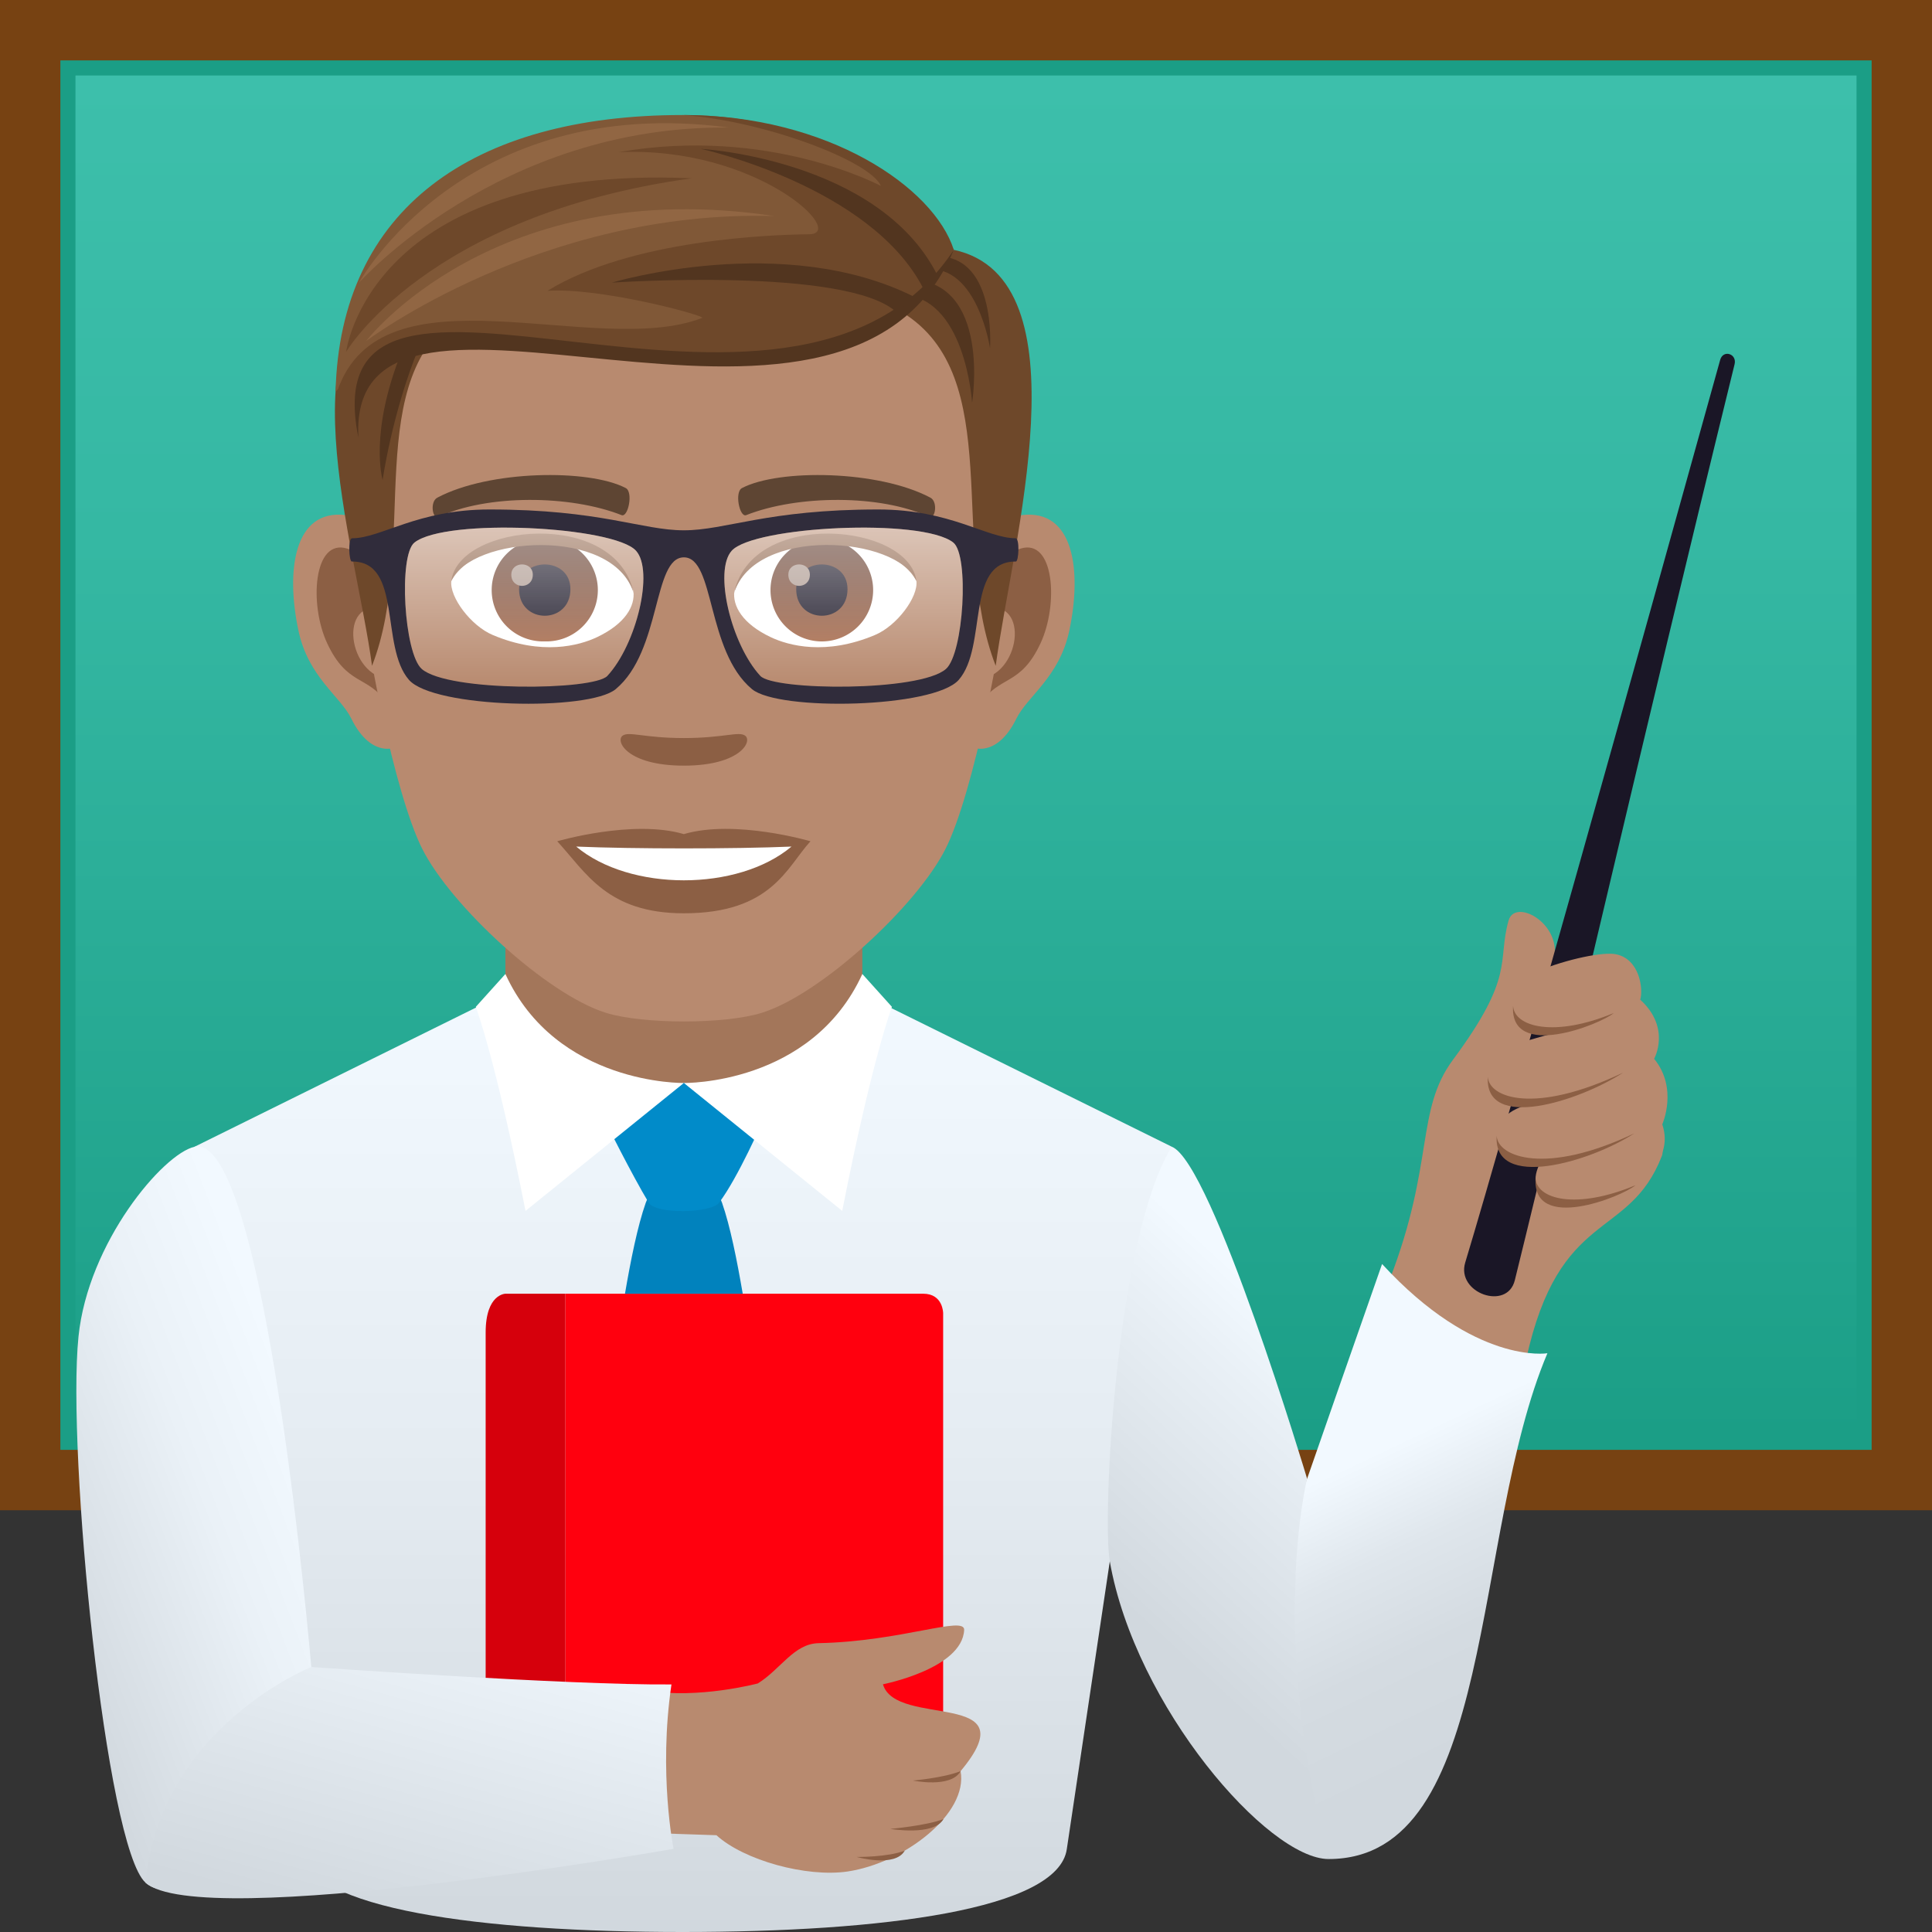 <svg xmlns="http://www.w3.org/2000/svg" xml:space="preserve" style="enable-background:new 0 0 64 64" viewBox="0 0 64 64"><rect x="0" y="0" width="64" height="64" fill="#333333" stroke="none"/><path d="M0 0h64v50.029H0z" style="fill:#774212"/><path d="M2 2.001h60v46.027H2z" style="fill:#1b9e86"/><linearGradient id="a" x1="32" x2="32" y1="47.528" y2="2.501" gradientUnits="userSpaceOnUse"><stop offset="0" style="stop-color:#1b9e86"/><stop offset=".114" style="stop-color:#20a38c"/><stop offset=".657" style="stop-color:#35b8a3"/><stop offset="1" style="stop-color:#3dbfab"/></linearGradient><path d="M2.5 2.501h59v45.026h-59z" style="fill:url(#a)"/><linearGradient id="b" x1="22.629" x2="22.629" y1="64" y2="33.094" gradientUnits="userSpaceOnUse"><stop offset="0" style="stop-color:#d1d8de"/><stop offset=".522" style="stop-color:#e5ecf2"/><stop offset="1" style="stop-color:#f2f9ff"/></linearGradient><path d="m28.92 33.094-12.62.02-9.858 4.875 3.44 23.264C10.164 63.254 15.974 64 22.61 64s12.442-.744 12.729-2.744l3.477-23.27-9.898-4.892z" style="fill:url(#b)"/><path d="M31.243 43.5s0-.644-.66-.644h-11.86v14.811h12.52V43.5z" style="fill:#ff000e"/><path d="M16.088 57.667V44.144c0-1.288.659-1.288.659-1.288h1.977v14.811h-2.636z" style="fill:#d6000c"/><path d="M29.249 55.794s2.626-.512 2.69-1.799c.025-.487-2.08.38-4.821.437-.82.017-1.25.857-2.013 1.334 0 0-1.965.524-3.655.238l.097 4.717 2.186.073c.913.833 2.988 1.403 4.349 1.201 1.871-.28 3.995-1.913 3.739-3.324 2.296-2.744-2.148-1.408-2.572-2.877z" style="fill:#b88a6f"/><path d="M30.243 58.983s1.262.265 1.578-.312c-.556.224-1.578.312-1.578.312zm-.752 1.602s1.447.246 1.763-.327c-.557.22-1.763.327-1.763.327zm-1.112.929s1.274.364 1.593-.21c-.56.221-1.593.21-1.593.21z" style="fill:#8c5f44"/><linearGradient id="c" x1=".726" x2="10.539" y1="52.286" y2="48.511" gradientUnits="userSpaceOnUse"><stop offset="0" style="stop-color:#d1d8de"/><stop offset=".052" style="stop-color:#d3dae0"/><stop offset=".631" style="stop-color:#eaf1f7"/><stop offset="1" style="stop-color:#f2f9ff"/></linearGradient><path d="M10.312 55.222s-1.51-17.76-3.87-17.233c-1.042.233-3.527 3.172-3.842 6.29-.39 3.84.908 16.9 2.218 18.084 1.81 1.637 5.494-7.14 5.494-7.14z" style="fill:url(#c)"/><linearGradient id="d" x1="12.89" x2="16.121" y1="64.054" y2="52.229" gradientUnits="userSpaceOnUse"><stop offset="0" style="stop-color:#d1d8de"/><stop offset="1" style="stop-color:#f2f9ff"/></linearGradient><path d="M22.243 55.799c-3.333.032-11.931-.577-11.931-.577s-4.982 1.974-5.494 7.141c1.81 1.637 17.495-1.118 17.495-1.118s-.507-2.487-.07-5.446z" style="fill:url(#d)"/><path d="m16.742 34.371 5.912 3.349 5.912-3.349v-5.568H16.742z" style="fill:#a3765a"/><path d="M23.918 39.842c-.34-.964-2.186-.964-2.526 0-.271.767-.499 1.906-.689 3.014h3.901c-.19-1.108-.417-2.247-.686-3.014z" style="fill:#0182bd"/><path d="M23.82 39.842c-.263.35-2.099.388-2.33 0-.553-.916-1.459-2.734-1.459-2.734s2.288-1.233 2.623-1.233c.337 0 2.624 1.233 2.624 1.233s-.824 1.895-1.458 2.734z" style="fill:#018bc9"/><path d="m28.566 32.265.98 1.088s-.661 1.74-1.646 6.76l-5.246-4.238s4.227.077 5.912-3.61z" style="fill:#fff"/><path d="m16.742 32.265-.98 1.088s.661 1.74 1.646 6.76l5.246-4.238s-4.228.077-5.912-3.61z" style="fill:#fff"/><path d="M49.972 30.498c.233-.845 2.14.297 1.34 1.693-.324.563 4.126 5.106 3.74 6.1-1.097 2.827-3.4 1.696-4.503 6.768-.158.73-4.821-1.876-4.513-2.675 1.49-3.862.853-5.6 2.095-7.277 2.076-2.8 1.458-3.228 1.841-4.61z" style="fill:#b88a6f"/><path d="M57.46 12.067c.086-.35-.38-.496-.477-.145-2.705 9.745-7.04 25.248-8.446 29.903-.304 1.009 1.39 1.608 1.643.586 1.817-7.36 4.114-17.446 7.28-30.344z" style="fill:#1a1626"/><path d="M54.335 33.116c1.032.939.46 1.958.46 1.958.804.983.27 2.17.27 2.17.855 2.56-5.297 3.606-4.025 1.237-1.646.17-2.074-1.47-.39-1.897-1.892.281-1.594-1.795-.467-2.008.423-.079.857-.263 1.346-.35-1.927.258-1.606-1.637-.641-2.037 1.07-.44 2.226-.658 2.63-.58.797.15.923 1.151.817 1.507z" style="fill:#b88a6f"/><path d="M50.123 33.317c-.12 1.818 2.893.617 3.337.24-1.97.822-3.305.46-3.337-.24zm.745 5.709c-.12 1.818 2.866.614 3.31.236-1.97.823-3.279.465-3.31-.236zm-1.581-3.359c-.12 1.818 3.015.817 4.48-.134-2.935 1.397-4.45.833-4.48.134zm.293 1.96c-.12 1.817 3.096.867 4.56-.084-2.935 1.398-4.528.784-4.56.084z" style="fill:#8c5f44"/><linearGradient id="e" x1="49.697" x2="45.277" y1="57.557" y2="48.258" gradientUnits="userSpaceOnUse"><stop offset="0" style="stop-color:#d1d8de"/><stop offset=".367" style="stop-color:#d4dbe1"/><stop offset=".684" style="stop-color:#dfe6ec"/><stop offset=".982" style="stop-color:#f1f8fe"/><stop offset="1" style="stop-color:#f2f9ff"/></linearGradient><path d="M51.26 44.828c-2.541 5.997-1.683 16.755-7.248 16.755-3.362-6.36-.712-12.599-.712-12.599s2.05-5.888 2.483-7.112c3.087 3.356 5.476 2.956 5.476 2.956z" style="fill:url(#e)"/><linearGradient id="f" x1="37.781" x2="45.046" y1="53.732" y2="45.839" gradientUnits="userSpaceOnUse"><stop offset="0" style="stop-color:#d1d8de"/><stop offset=".764" style="stop-color:#e9f0f6"/><stop offset="1" style="stop-color:#f2f9ff"/></linearGradient><path d="M44.012 61.583c-2.008 0-6.398-5.044-7.248-9.855-.257-1.452.196-10.74 2.053-13.741 1.34.52 4.483 10.997 4.483 10.997s-1.285 5.087.712 12.599z" style="fill:url(#f)"/><path d="M33.854 17.063c-1.733.209-2.986 6.009-1.894 7.54.153.213 1.045.555 1.708-.796.367-.748 1.425-1.373 1.754-2.916.42-1.978.157-4.037-1.568-3.828zm-22.4 0c1.734.209 2.986 6.009 1.895 7.54-.153.213-1.046.555-1.71-.796-.366-.748-1.425-1.373-1.752-2.916-.422-1.978-.158-4.037 1.567-3.828z" style="fill:#b88a6f"/><path d="M33.807 18.173c-.452.143-.946.832-1.213 1.976 1.58-.34 1.185 2.292-.19 2.341.014.265.031.537.064.823.661-.96 1.335-.575 2.001-2.004.601-1.288.459-3.486-.662-3.136zm-21.093 1.973c-.268-1.142-.76-1.83-1.213-1.973-1.119-.35-1.264 1.848-.663 3.136.667 1.428 1.34 1.043 2.003 2.004.032-.287.05-.56.061-.824-1.36-.064-1.75-2.664-.188-2.343z" style="fill:#8c5f44"/><path d="M22.653 5.908c-7.512 0-11.13 5.679-10.678 13.573.09 1.59 1.078 6.77 2.008 8.63.952 1.901 4.137 4.833 6.088 5.44 1.233.382 3.933.382 5.165 0 1.952-.607 5.138-3.539 6.09-5.44.933-1.86 1.917-7.04 2.006-8.63.456-7.894-3.164-13.573-10.679-13.573z" style="fill:#b88a6f"/><path d="M30.816 16.483c-1.718-.91-5.005-.954-6.23-.319-.264.121-.09.983.131.901 1.706-.675 4.46-.69 6.058.058.213.097.302-.513.041-.64zm-16.324 0c1.718-.91 5.004-.954 6.23-.319.263.121.09.983-.13.901-1.71-.675-4.46-.69-6.06.058-.212.097-.3-.513-.04-.64z" style="fill:#5e4533"/><path d="M24.681 24.367c-.214-.149-.717.082-2.027.082-1.308 0-1.812-.23-2.026-.082-.257.181.151.996 2.026.996 1.876 0 2.285-.814 2.027-.996z" style="fill:#8c5f44"/><path d="M20.982 19.58c.064.498-.274 1.086-1.208 1.528-.593.281-1.83.612-3.451-.073-.727-.306-1.436-1.26-1.372-1.788.88-1.657 5.208-1.9 6.031.332z" style="fill:#fff"/><linearGradient id="g" x1="-1211.414" x2="-1211.414" y1="171.29" y2="170.773" gradientTransform="translate(7977.155 -1104.145) scale(6.57)" gradientUnits="userSpaceOnUse"><stop offset="0" style="stop-color:#a6694a"/><stop offset="1" style="stop-color:#4f2a1e"/></linearGradient><path d="M18.046 17.848a1.7 1.7 0 1 1 0 3.398 1.7 1.7 0 1 1 0-3.398z" style="fill:url(#g)"/><path d="M17.195 19.515c0 1.176 1.701 1.176 1.701 0 0-1.09-1.7-1.09-1.7 0z" style="fill:#1a1626"/><path d="M16.938 19.038c0 .493.712.493.712 0 0-.455-.712-.455-.712 0z" style="fill:#ab968c"/><path d="M20.99 19.645c-.69-2.216-5.399-1.888-6.039-.398.237-1.909 5.451-2.414 6.04.398z" style="fill:#8c5f44"/><path d="M24.326 19.58c-.064.498.273 1.086 1.208 1.528.593.281 1.828.612 3.45-.073.73-.306 1.437-1.26 1.373-1.788-.88-1.657-5.209-1.9-6.03.332z" style="fill:#fff"/><linearGradient id="h" x1="-1212.715" x2="-1212.715" y1="171.29" y2="170.773" gradientTransform="translate(7994.886 -1104.145) scale(6.57)" gradientUnits="userSpaceOnUse"><stop offset="0" style="stop-color:#a6694a"/><stop offset="1" style="stop-color:#4f2a1e"/></linearGradient><path d="M27.224 17.848a1.7 1.7 0 1 1-1.7 1.698c0-.937.76-1.698 1.7-1.698z" style="fill:url(#h)"/><path d="M26.375 19.515c0 1.176 1.7 1.176 1.7 0 0-1.09-1.7-1.09-1.7 0z" style="fill:#1a1626"/><path d="M26.115 19.038c0 .493.713.493.713 0 0-.455-.713-.455-.713 0z" style="fill:#ab968c"/><path d="M24.318 19.645c.689-2.215 5.395-1.898 6.039-.398-.24-1.909-5.451-2.414-6.04.398z" style="fill:#8c5f44"/><path d="m31.597 8.276-1.71 2.07c3.461 2.123 1.524 7.669 3.097 11.71.536-4.031 3.04-12.825-1.387-13.78zM13.642 9.3l1.71 1.046c-3.462 2.123-1.456 7.67-3.028 11.71-.536-4.031-3.108-11.801 1.318-12.756z" style="fill:#6e482a"/><path d="M29.785 9.76c2.198-.008 2.417 3.584 2.417 3.584s.66-4.09-2.133-4.09l-.284.506zm-15.917 1.775c-.882 2.153-1.193 4.365-1.193 4.365s-.465-1.55.645-4.287l.548-.078z" style="fill:#52351f"/><path d="M30.66 8.922c1.719-.179 2.136 2.613 2.136 2.613s.235-3.25-1.948-3.031l-.188.418z" style="fill:#52351f"/><path d="M31.596 8.276S29.034 3.81 22.619 3.81c-6.964 0-11.354 3.12-11.503 9.163 4.265-4.205 15.501 2.333 20.48-4.697z" style="fill:#805837"/><path d="M31.596 8.276c-.657-2.062-4.15-4.466-8.977-4.466 2.675.189 6.201 1.514 6.564 2.351 0 0-3.7-1.994-8.693-1.12 4.578-.207 7.601 2.703 6.314 2.719-1.253.015-5.907.172-8.669 1.874 1.776-.12 5.284.836 5.125.898-3.537 1.368-10.635-1.886-12.093 2.44 5.482-4.696 15.94 2.868 20.429-4.696z" style="fill:#6e482a"/><path d="M31.596 8.276c-3.66 8.652-20.106-1.023-19.724 6.221-1.679-8.313 14.31 1.94 19.724-6.22z" style="fill:#52351f"/><path d="M30.594 9.572c-1.74-3.414-7.38-4.642-7.38-4.642s5.896.337 7.838 4.185l-.458.457zm-.894.774c-1.62-1.518-9.433-.983-9.433-.983s5.696-1.718 10.052.487l-.619.496z" style="fill:#52351f"/><path d="M11.465 11.656s.766-6.215 11.45-5.75c-8.784 1.217-11.45 5.75-11.45 5.75z" style="fill:#6e482a"/><path d="M12.125 11.3s4.233-5.54 13.525-4.143C17.897 6.931 12.125 11.3 12.125 11.3zm-.232-1.936s4.646-5.226 12.263-5.138c-8.801-1.17-12.263 5.138-12.263 5.138z" style="fill:#916643"/><path d="M22.654 27.631c-1.689-.497-4.195.237-4.195.237.955 1.037 1.653 2.386 4.195 2.386 2.912 0 3.408-1.53 4.194-2.386 0 0-2.505-.736-4.194-.237z" style="fill:#8c5f44"/><path d="M19.088 28.044c1.772 1.486 5.35 1.494 7.131 0-1.887.08-5.23.08-7.13 0z" style="fill:#fff"/><path d="M33.643 17.83c-.955 0-2.157-.953-4.55-.953-3.688 0-5.049.69-6.44.69-1.39 0-2.75-.69-6.44-.69-2.391 0-3.594.954-4.548.954-.142 0-.106.77-.01.77 1.683-.012.929 2.816 1.892 3.92.819.938 5.967 1.045 6.85.307 1.517-1.265 1.226-4.365 2.257-4.365s.74 3.1 2.256 4.365c.884.738 6.032.63 6.85-.307.963-1.105.21-3.932 1.892-3.92.096 0 .132-.77-.01-.77zM20.12 22.39c-.451.489-5.273.534-6.148-.229-.59-.515-.775-3.767-.243-4.188 1.04-.823 6.61-.541 7.34.272.601.669.018 3.1-.949 4.145zm11.215-.229c-.874.763-5.696.718-6.148.23-.966-1.047-1.55-3.477-.949-4.146.73-.813 6.3-1.095 7.341-.272.532.421.346 3.673-.244 4.188z" style="fill:#302c3b"/><linearGradient id="i" x1="17.364" x2="17.364" y1="22.747" y2="17.478" gradientUnits="userSpaceOnUse"><stop offset="0" style="stop-color:#fff;stop-opacity:0"/><stop offset="1" style="stop-color:#fff"/></linearGradient><path d="M13.729 17.973c-.532.421-.347 3.673.243 4.188.875.763 5.697.718 6.148.23.967-1.047 1.55-3.477.95-4.146-.73-.813-6.301-1.095-7.341-.272z" style="opacity:.5;fill:url(#i);enable-background:new"/><linearGradient id="j" x1="27.944" x2="27.944" y1="22.747" y2="17.478" gradientUnits="userSpaceOnUse"><stop offset="0" style="stop-color:#fff;stop-opacity:0"/><stop offset="1" style="stop-color:#fff"/></linearGradient><path d="M31.58 17.973c-1.041-.823-6.612-.541-7.342.272-.6.669-.017 3.1.95 4.145.45.489 5.273.534 6.147-.229.59-.515.776-3.767.244-4.188z" style="opacity:.5;fill:url(#j);enable-background:new"/></svg>